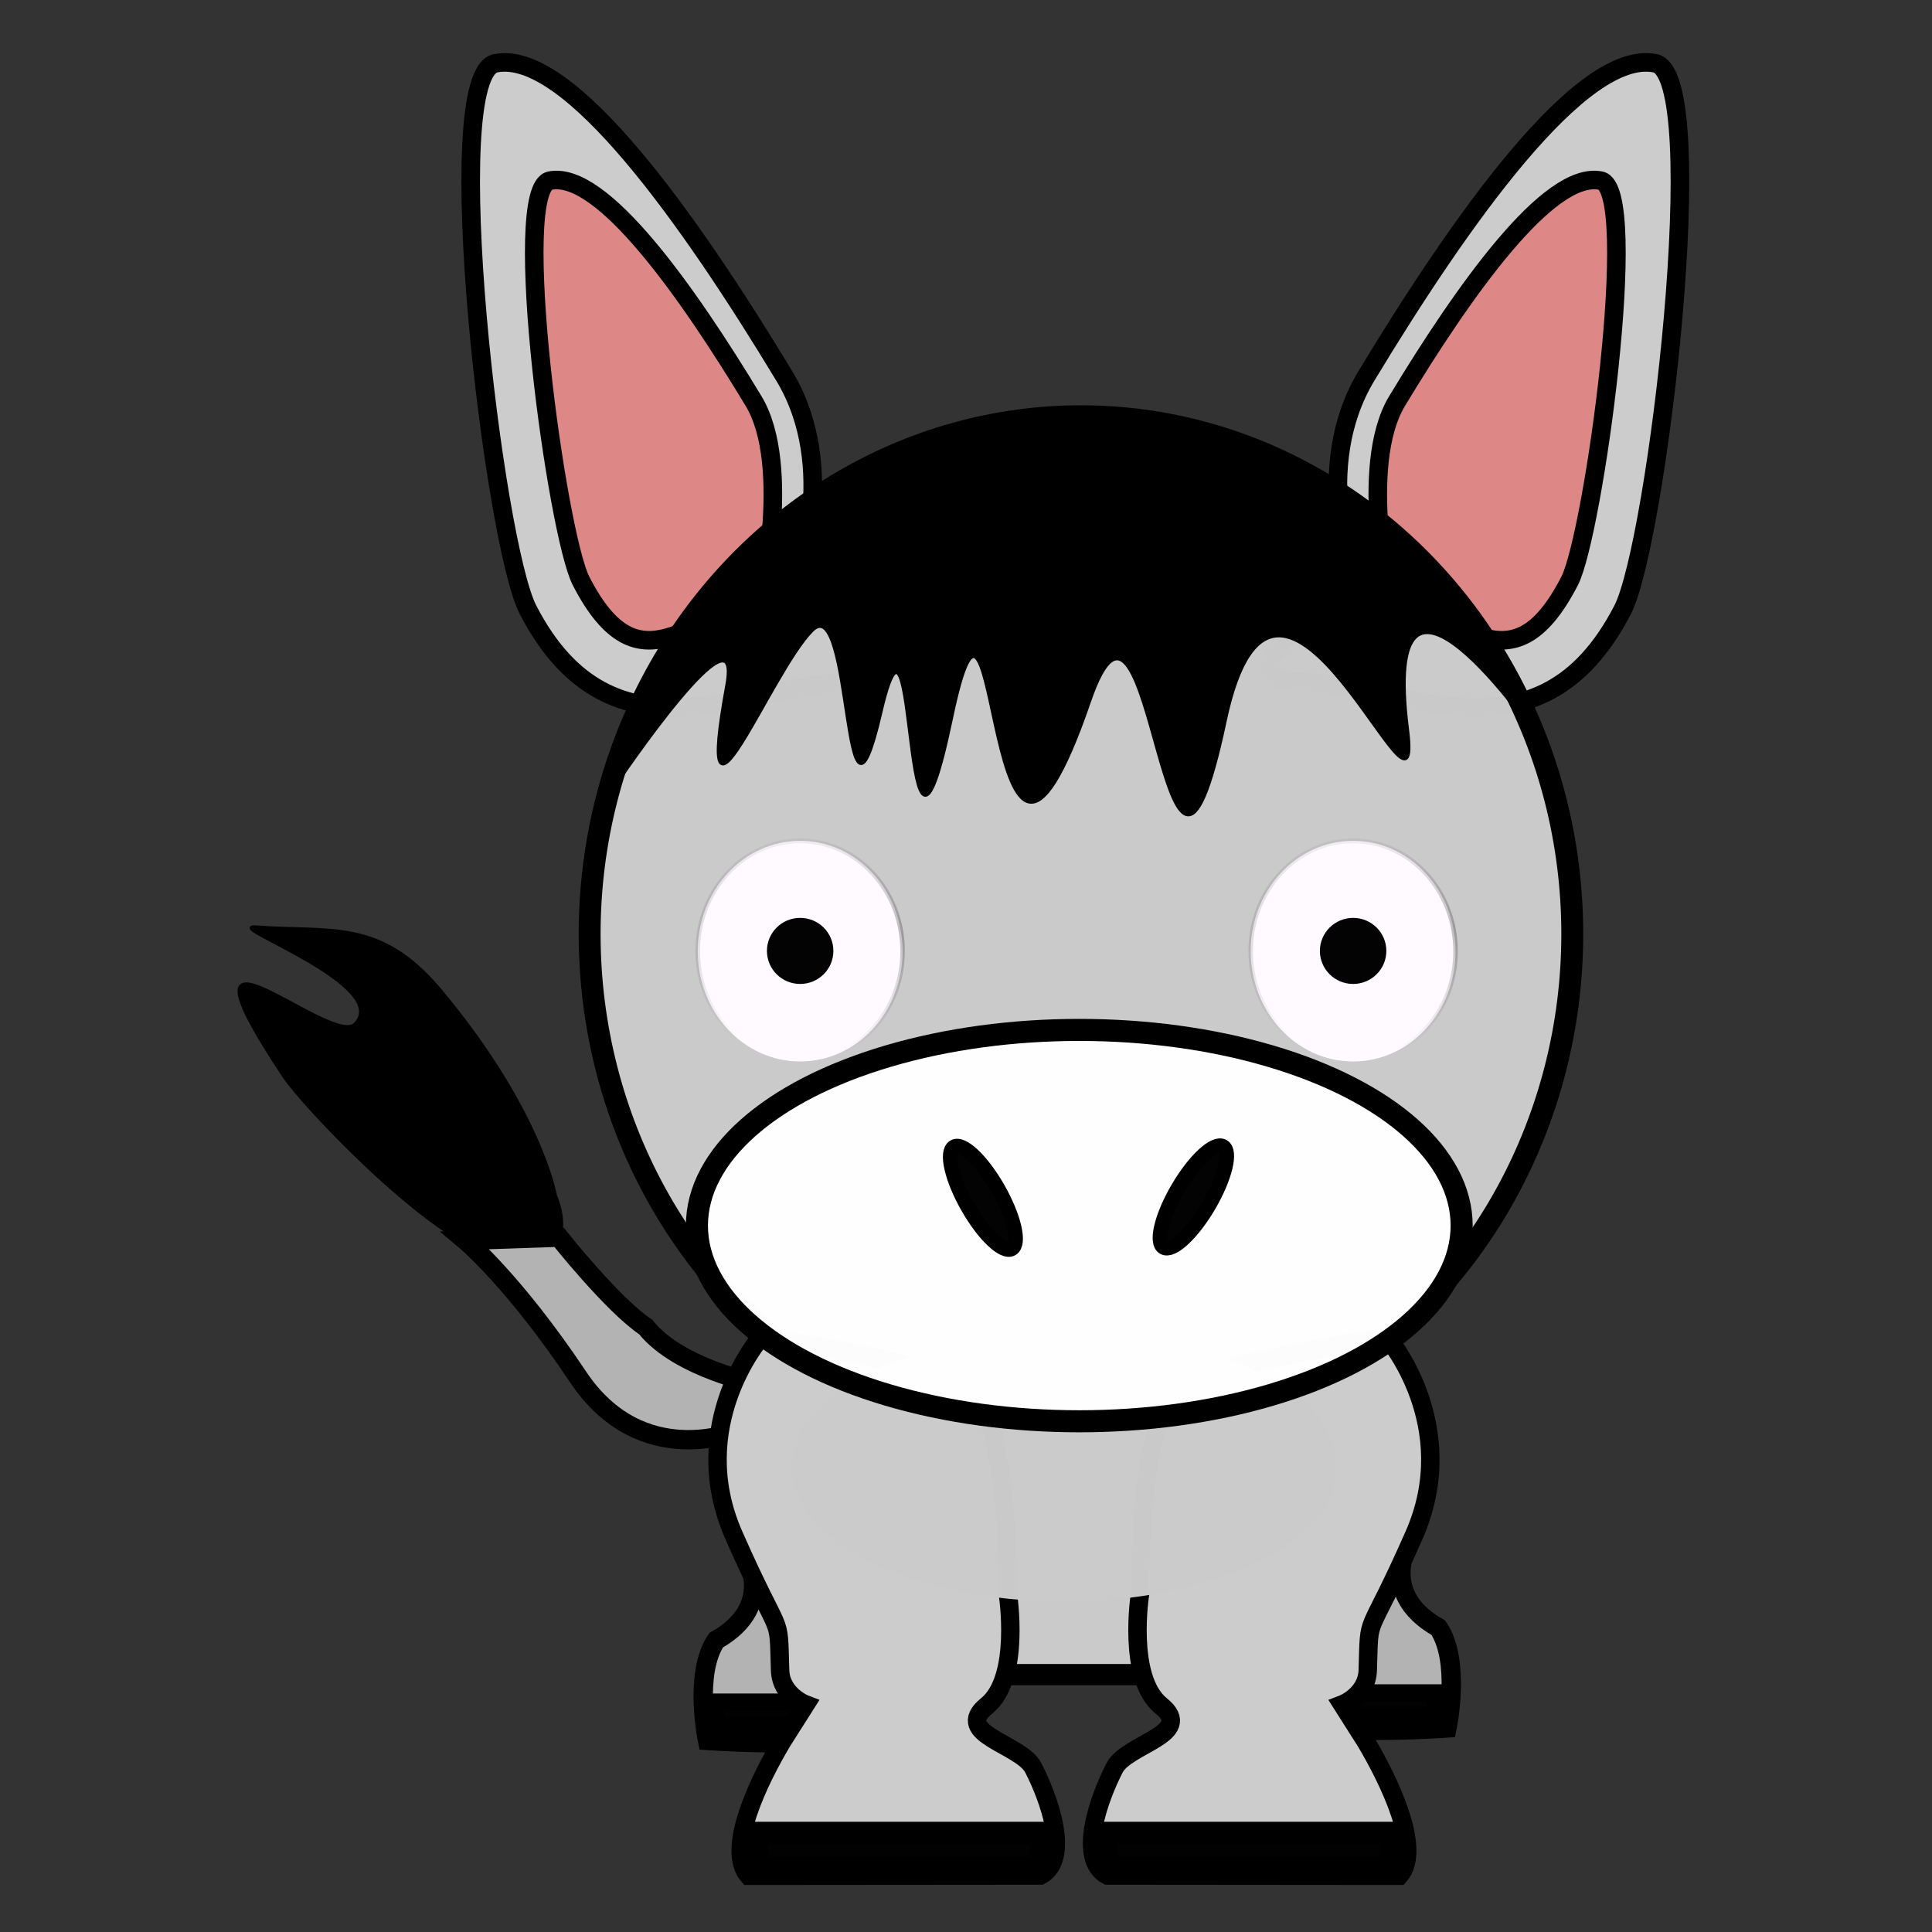<?xml version="1.0" encoding="UTF-8" standalone="no"?>
<!-- Created with Inkscape (http://www.inkscape.org/) -->

<svg
   xmlns:dc="http://purl.org/dc/elements/1.1/"
   xmlns:cc="http://creativecommons.org/ns#"
   xmlns:rdf="http://www.w3.org/1999/02/22-rdf-syntax-ns#"
   xmlns:svg="http://www.w3.org/2000/svg"
   xmlns="http://www.w3.org/2000/svg"
   xmlns:xlink="http://www.w3.org/1999/xlink"
   xmlns:sodipodi="http://sodipodi.sourceforge.net/DTD/sodipodi-0.dtd"
   xmlns:inkscape="http://www.inkscape.org/namespaces/inkscape"
   width="512"
   height="512"
   viewBox="0 0 135.467 135.467"
   version="1.1"
   id="svg8"
   inkscape:version="0.92.4 5da689c313, 2019-01-14"
   sodipodi:docname="sulin-logo.svg">
  <rect x="0" y="0" width="135.467" height="135.467" fill="#333333" stroke="none"/>
  <defs
     id="defs2">
    <linearGradient
       inkscape:collect="always"
       id="linearGradient969">
      <stop
         style="stop-color:#000000;stop-opacity:1;"
         offset="0"
         id="stop965" />
      <stop
         style="stop-color:#000000;stop-opacity:0;"
         offset="1"
         id="stop967" />
    </linearGradient>
    <radialGradient
       inkscape:collect="always"
       xlink:href="#linearGradient969"
       id="radialGradient971"
       cx="75.491"
       cy="228.208"
       fx="75.491"
       fy="228.208"
       r="26.724"
       gradientTransform="matrix(1,0,0,0.296,0,160.724)"
       gradientUnits="userSpaceOnUse" />
  </defs>
  <sodipodi:namedview
     id="base"
     pagecolor="#ffffff"
     bordercolor="#666666"
     borderopacity="1.0"
     inkscape:pageopacity="0.0"
     inkscape:pageshadow="2"
     inkscape:zoom="0.7"
     inkscape:cx="308.0102"
     inkscape:cy="216.08058"
     inkscape:document-units="mm"
     inkscape:current-layer="layer1"
     showgrid="false"
     units="px"
     inkscape:window-width="1314"
     inkscape:window-height="712"
     inkscape:window-x="52"
     inkscape:window-y="28"
     inkscape:window-maximized="1"
     inkscape:snap-bbox="true"
     inkscape:snap-global="false" />
  <g
     inkscape:label="Layer 1"
     inkscape:groupmode="layer"
     id="layer1"
     transform="translate(0,-161.533)">
    <path
       style="fill:#000000;stroke:#000000;stroke-width:0.265px;stroke-linecap:butt;stroke-linejoin:miter;stroke-opacity:1"
       d="m 38.92,245.373 c 0,0 -1.011,-5.952 -8.057,-14.382 -4.234,-5.066 -7.699,-4.041 -12.946,-4.441 -2.231,-0.17 9.676,4.064 6.993,6.804 -1.703,1.739 -13.692,-9.453 -4.974,3.658 1.37,2.061 10.813,12.079 15.258,12.639 6.04,0.761 3.726,-4.277 3.726,-4.277 z"
       id="path840"
       inkscape:connector-curvature="0"
       sodipodi:nodetypes="csssssc" />
    <g
       id="g4798"
       transform="translate(-3.175,-0.134)">
      <path
         sodipodi:nodetypes="cssssc"
         inkscape:connector-curvature="0"
         id="path4672"
         d="m 59.022,202.39 c 0,0 3.071,-7.861 -0.862,-14.371 -6.587,-10.902 -15.079,-22.937 -20.233,-21.916 -4.047,0.802 -0.117,33.689 2.266,38.311 5.919,11.483 15.726,5.075 22.47,5.075 6.744,0 -3.641,-7.099 -3.641,-7.099 z"
         style="fill:#cccccc;stroke:#000000;stroke-width:1.303;stroke-linecap:butt;stroke-linejoin:miter;stroke-miterlimit:4.3;stroke-dasharray:none;stroke-opacity:1" />
      <path
         sodipodi:nodetypes="cssssc"
         inkscape:connector-curvature="0"
         id="path4672-6"
         d="m 56.441,204.266 c 0,0 2.344,-9.893 -0.43,-14.483 -4.644,-7.687 -10.632,-16.172 -14.266,-15.452 -2.853,0.565 0.494,24.819 2.174,28.078 4.173,8.096 7.766,1.857 12.521,1.857 4.755,0 0,0 0,0 z"
         style="fill:#de8787;stroke:#000000;stroke-width:1.303;stroke-linecap:butt;stroke-linejoin:miter;stroke-miterlimit:4.3;stroke-dasharray:none;stroke-opacity:1" />
    </g>
    <g
       id="g4794"
       transform="translate(7.408)">
      <path
         sodipodi:nodetypes="cssssc"
         inkscape:connector-curvature="0"
         id="path4672-1"
         d="m 87.543,202.255 c 0,0 -3.071,-7.861 0.862,-14.371 6.587,-10.902 15.079,-22.937 20.233,-21.916 4.047,0.802 0.117,33.689 -2.266,38.311 -5.919,11.483 -15.726,5.075 -22.47,5.075 -6.744,0 3.641,-7.099 3.641,-7.099 z"
         style="fill:#cccccc;stroke:#000000;stroke-width:1.303;stroke-linecap:butt;stroke-linejoin:miter;stroke-miterlimit:4.3;stroke-dasharray:none;stroke-opacity:1" />
      <path
         sodipodi:nodetypes="cssssc"
         inkscape:connector-curvature="0"
         id="path4672-6-2"
         d="m 90.124,204.132 c 0,0 -2.344,-9.893 0.43,-14.483 4.644,-7.687 10.632,-16.172 14.266,-15.452 2.853,0.565 -0.494,24.819 -2.174,28.078 -4.173,8.096 -7.766,1.857 -12.521,1.857 -4.755,0 0,0 0,0 z"
         style="fill:#de8787;stroke:#000000;stroke-width:1.303;stroke-linecap:butt;stroke-linejoin:miter;stroke-miterlimit:4.3;stroke-dasharray:none;stroke-opacity:1" />
    </g>
    <ellipse
       style="fill:#cccccc;fill-opacity:0.986;stroke:#000000;stroke-width:1.535;stroke-opacity:1;stroke-miterlimit:4;stroke-dasharray:none"
       id="path4599"
       cx="75.794"
       cy="227.022"
       rx="34.45"
       ry="36.304" />
    <path
       style="fill:#b3b3b3;stroke:#000000;stroke-width:1.357;stroke-linecap:butt;stroke-linejoin:miter;stroke-miterlimit:4;stroke-dasharray:none;stroke-opacity:1"
       d="m 39.19,248.28 c 0,0 3.777,4.762 6.091,6.304 2.314,2.914 7.972,4.021 7.972,4.021 l -1.542,3.256 v 0 c 0,0 -6.733,2.89 -11.189,-3.795 -4.456,-6.684 -7.891,-9.563 -7.891,-9.563 z"
       id="path4944"
       inkscape:connector-curvature="0"
       sodipodi:nodetypes="cccccccc" />
    <ellipse
       style="fill:#cccccc;fill-opacity:0.986;stroke:#000000;stroke-width:1.202;stroke-opacity:0"
       id="path4871"
       cx="75.54"
       cy="265.927"
       rx="20.143"
       ry="12.884" />
    <path
       style="fill:none;stroke:#000000;stroke-width:1.489px;stroke-linecap:butt;stroke-linejoin:miter;stroke-opacity:1"
       d="M 69.192,278.953 H 82.903"
       id="path4924"
       inkscape:connector-curvature="0" />
    <g
       id="g869">
      <path
         sodipodi:nodetypes="cccscc"
         inkscape:connector-curvature="0"
         id="path4942-5"
         d="m 52.07,270.145 c 0,0 2.644,3.852 -1.856,6.395 -1.591,2.361 -0.604,7.029 -0.604,7.029 0,0 9.869,0.697 11.58,-0.76 3.827,-3.258 -9.547,-16.302 -9.547,-16.302 z"
         style="fill:#b3b3b3;stroke:#000000;stroke-width:1.357px;stroke-linecap:butt;stroke-linejoin:miter;stroke-opacity:1" />
      <rect
         y="280.886"
         x="50.224"
         height="1.643"
         width="7.699"
         id="rect844"
         style="fill:#000000;fill-opacity:0.986;stroke:#000000;stroke-width:1.218;stroke-miterlimit:4.3;stroke-dasharray:none;stroke-opacity:1" />
    </g>
    <g
       id="g873">
      <path
         sodipodi:nodetypes="cccscc"
         inkscape:connector-curvature="0"
         id="path4942"
         d="m 98.999,269.271 c 0,0 -2.644,3.852 1.856,6.395 1.591,2.361 0.604,7.029 0.604,7.029 0,0 -9.869,0.697 -11.58,-0.76 -3.827,-3.258 9.547,-16.302 9.547,-16.302 z"
         style="fill:#b3b3b3;stroke:#000000;stroke-width:1.357px;stroke-linecap:butt;stroke-linejoin:miter;stroke-opacity:1" />
      <rect
         y="280.234"
         x="92.957"
         height="1.61"
         width="7.699"
         id="rect844-3"
         style="fill:#000000;fill-opacity:0.986;stroke:#000000;stroke-width:1.205;stroke-miterlimit:4.3;stroke-dasharray:none;stroke-opacity:1" />
    </g>
    <g
       id="g929">
      <g
         transform="matrix(0.952,0,0,1,1.912,0.108)"
         id="g879">
        <path
           style="fill:#cccccc;stroke:#000000;stroke-width:1.357;stroke-linecap:butt;stroke-linejoin:miter;stroke-miterlimit:4;stroke-dasharray:none;stroke-opacity:1"
           d="m 54.02,255.196 c 0,0 -5.565,6.141 -1.974,13.89 3.591,7.749 3.259,5.161 3.402,9.449 0.059,1.766 1.86,2.422 1.86,2.422 l -1.713,2.57 c -1.659,2.661 -4.186,7.54 -2.489,9.39 l 21.527,-0.017 v 0 c 2.263,-1.118 0.593,-5.438 -0.541,-7.526 -0.903,-1.662 -5.978,-2.382 -3.431,-4.335 2.547,-1.953 1.558,-7.88 1.558,-7.88 0,0 0.191,-13.098 -3.211,-14.704 -3.402,-1.606 -14.988,-3.259 -14.988,-3.259 z"
           id="path3780"
           inkscape:connector-curvature="0"
           sodipodi:nodetypes="csscccccssccc" />
        <rect
           style="fill:#000000;fill-opacity:0.986;stroke:#000000;stroke-width:1.57;stroke-miterlimit:4.3;stroke-dasharray:none;stroke-opacity:1"
           id="rect875"
           width="20.848"
           height="2.422"
           x="53.784"
           y="289.949" />
      </g>
      <g
         transform="matrix(-0.952,0,0,1,148.691,0.108)"
         id="g879-3">
        <path
           style="fill:#cccccc;stroke:#000000;stroke-width:1.357;stroke-linecap:butt;stroke-linejoin:miter;stroke-miterlimit:4;stroke-dasharray:none;stroke-opacity:1"
           d="m 54.02,255.196 c 0,0 -5.565,6.141 -1.974,13.89 3.591,7.749 3.259,5.161 3.402,9.449 0.059,1.766 1.86,2.422 1.86,2.422 l -1.713,2.57 c -1.659,2.661 -4.186,7.54 -2.489,9.39 l 21.527,-0.017 v 0 c 2.263,-1.118 0.593,-5.438 -0.541,-7.526 -0.903,-1.662 -5.978,-2.382 -3.431,-4.335 2.547,-1.953 1.558,-7.88 1.558,-7.88 0,0 0.191,-13.098 -3.211,-14.704 -3.402,-1.606 -14.988,-3.259 -14.988,-3.259 z"
           id="path3780-5"
           inkscape:connector-curvature="0"
           sodipodi:nodetypes="csscccccssccc" />
        <rect
           style="fill:#000000;fill-opacity:0.986;stroke:#000000;stroke-width:1.57;stroke-miterlimit:4.3;stroke-dasharray:none;stroke-opacity:1"
           id="rect875-6"
           width="20.848"
           height="2.422"
           x="53.784"
           y="289.949" />
      </g>
    </g>
    <ellipse
       style="fill:#cccccc;fill-opacity:0.986;stroke:#000000;stroke-width:1.003;stroke-opacity:0"
       id="path4871-3"
       cx="74.635"
       cy="264.393"
       rx="19.107"
       ry="9.442" />
    <ellipse
       style="fill:#ffffff;fill-opacity:0.986;stroke:#000000;stroke-width:1.547;stroke-opacity:1"
       id="path4632"
       cx="75.677"
       cy="247.469"
       rx="26.81"
       ry="13.721" />
    <ellipse
       style="fill:#000000;fill-opacity:0.986;stroke:#000000;stroke-width:1.03;stroke-opacity:1"
       id="path4688"
       cx="-61.632"
       cy="246.433"
       rx="1.237"
       ry="4.104"
       transform="matrix(0.861,-0.509,0.495,0.869,0,0)"
       inkscape:transform-center-x="0.29950438"
       inkscape:transform-center-y="-0.050854141" />
    <ellipse
       style="fill:#000000;fill-opacity:0.986;stroke:#000000;stroke-width:1.03;stroke-opacity:1"
       id="path4688-5"
       cx="196.242"
       cy="172.774"
       rx="1.237"
       ry="4.104"
       transform="matrix(0.871,0.491,-0.505,0.863,0,0)"
       inkscape:transform-center-x="0.10571278"
       inkscape:transform-center-y="-0.28481464" />
    <path
       style="fill:#000000;stroke-width:0.265"
       d=""
       id="path4751"
       inkscape:connector-curvature="0" />
    <path
       style="fill:#000000;stroke:#000000;stroke-width:0.265px;stroke-linecap:butt;stroke-linejoin:miter;stroke-opacity:1"
       d="m 43.298,216.336 c 0,0 8.86,-13.124 7.686,-6.728 -2.392,13.029 3.005,-0.945 5.945,-3.885 2.94,-2.94 2.138,17.243 4.811,5.75 2.673,-11.493 1.46,17.054 4.935,0.483 3.475,-16.571 2.227,20.482 9.687,-1.231 4.487,-13.061 5.209,21.691 9.511,1.388 3.732,-17.615 13.976,9.956 12.797,0.613 -1.978,-15.665 9.041,0.384 9.041,0.384 0,0 -17.909,-39.408 -54.25,-13.779 -6.665,4.7 -10.162,17.006 -10.162,17.006 z"
       id="path4772"
       inkscape:connector-curvature="0"
       sodipodi:nodetypes="cscssssscscc" />
    <g
       id="g963"
       style="stroke:url(#radialGradient971);stroke-opacity:0.245">
      <g
         transform="translate(27.144,-1.058)"
         id="g904"
         style="stroke:url(#radialGradient971);stroke-opacity:0.245">
        <circle
           r="7.182"
           transform="matrix(1,0,0,1.077,0,-18.049)"
           cy="229.65"
           cx="67.733"
           id="path844-3"
           style="opacity:1;vector-effect:none;fill:#fffaff;fill-opacity:1;stroke:url(#radialGradient971);stroke-width:0.314;stroke-linecap:butt;stroke-linejoin:miter;stroke-miterlimit:4;stroke-dasharray:none;stroke-dashoffset:0;stroke-opacity:0.245" />
        <ellipse
           style="fill:#000000;fill-opacity:0.986;stroke:url(#radialGradient971);stroke-width:1.188;stroke-opacity:0.245"
           id="path4671-7"
           cx="67.733"
           cy="229.267"
           rx="2.33"
           ry="2.316" />
      </g>
      <g
         transform="translate(-11.628,-1.058)"
         id="g904-5"
         style="stroke:url(#radialGradient971);stroke-opacity:0.245">
        <circle
           transform="matrix(1,0,0,1.077,0,-18.049)"
           r="7.182"
           cy="229.65"
           cx="67.733"
           id="path844-3-3"
           style="opacity:1;vector-effect:none;fill:#fffaff;fill-opacity:1;stroke:url(#radialGradient971);stroke-width:0.314;stroke-linecap:butt;stroke-linejoin:miter;stroke-miterlimit:4;stroke-dasharray:none;stroke-dashoffset:0;stroke-opacity:0.245" />
        <ellipse
           style="fill:#000000;fill-opacity:0.986;stroke:url(#radialGradient971);stroke-width:1.188;stroke-opacity:0.245"
           id="path4671-7-5"
           cx="67.733"
           cy="229.267"
           rx="2.33"
           ry="2.316" />
      </g>
    </g>
  </g>
</svg>
